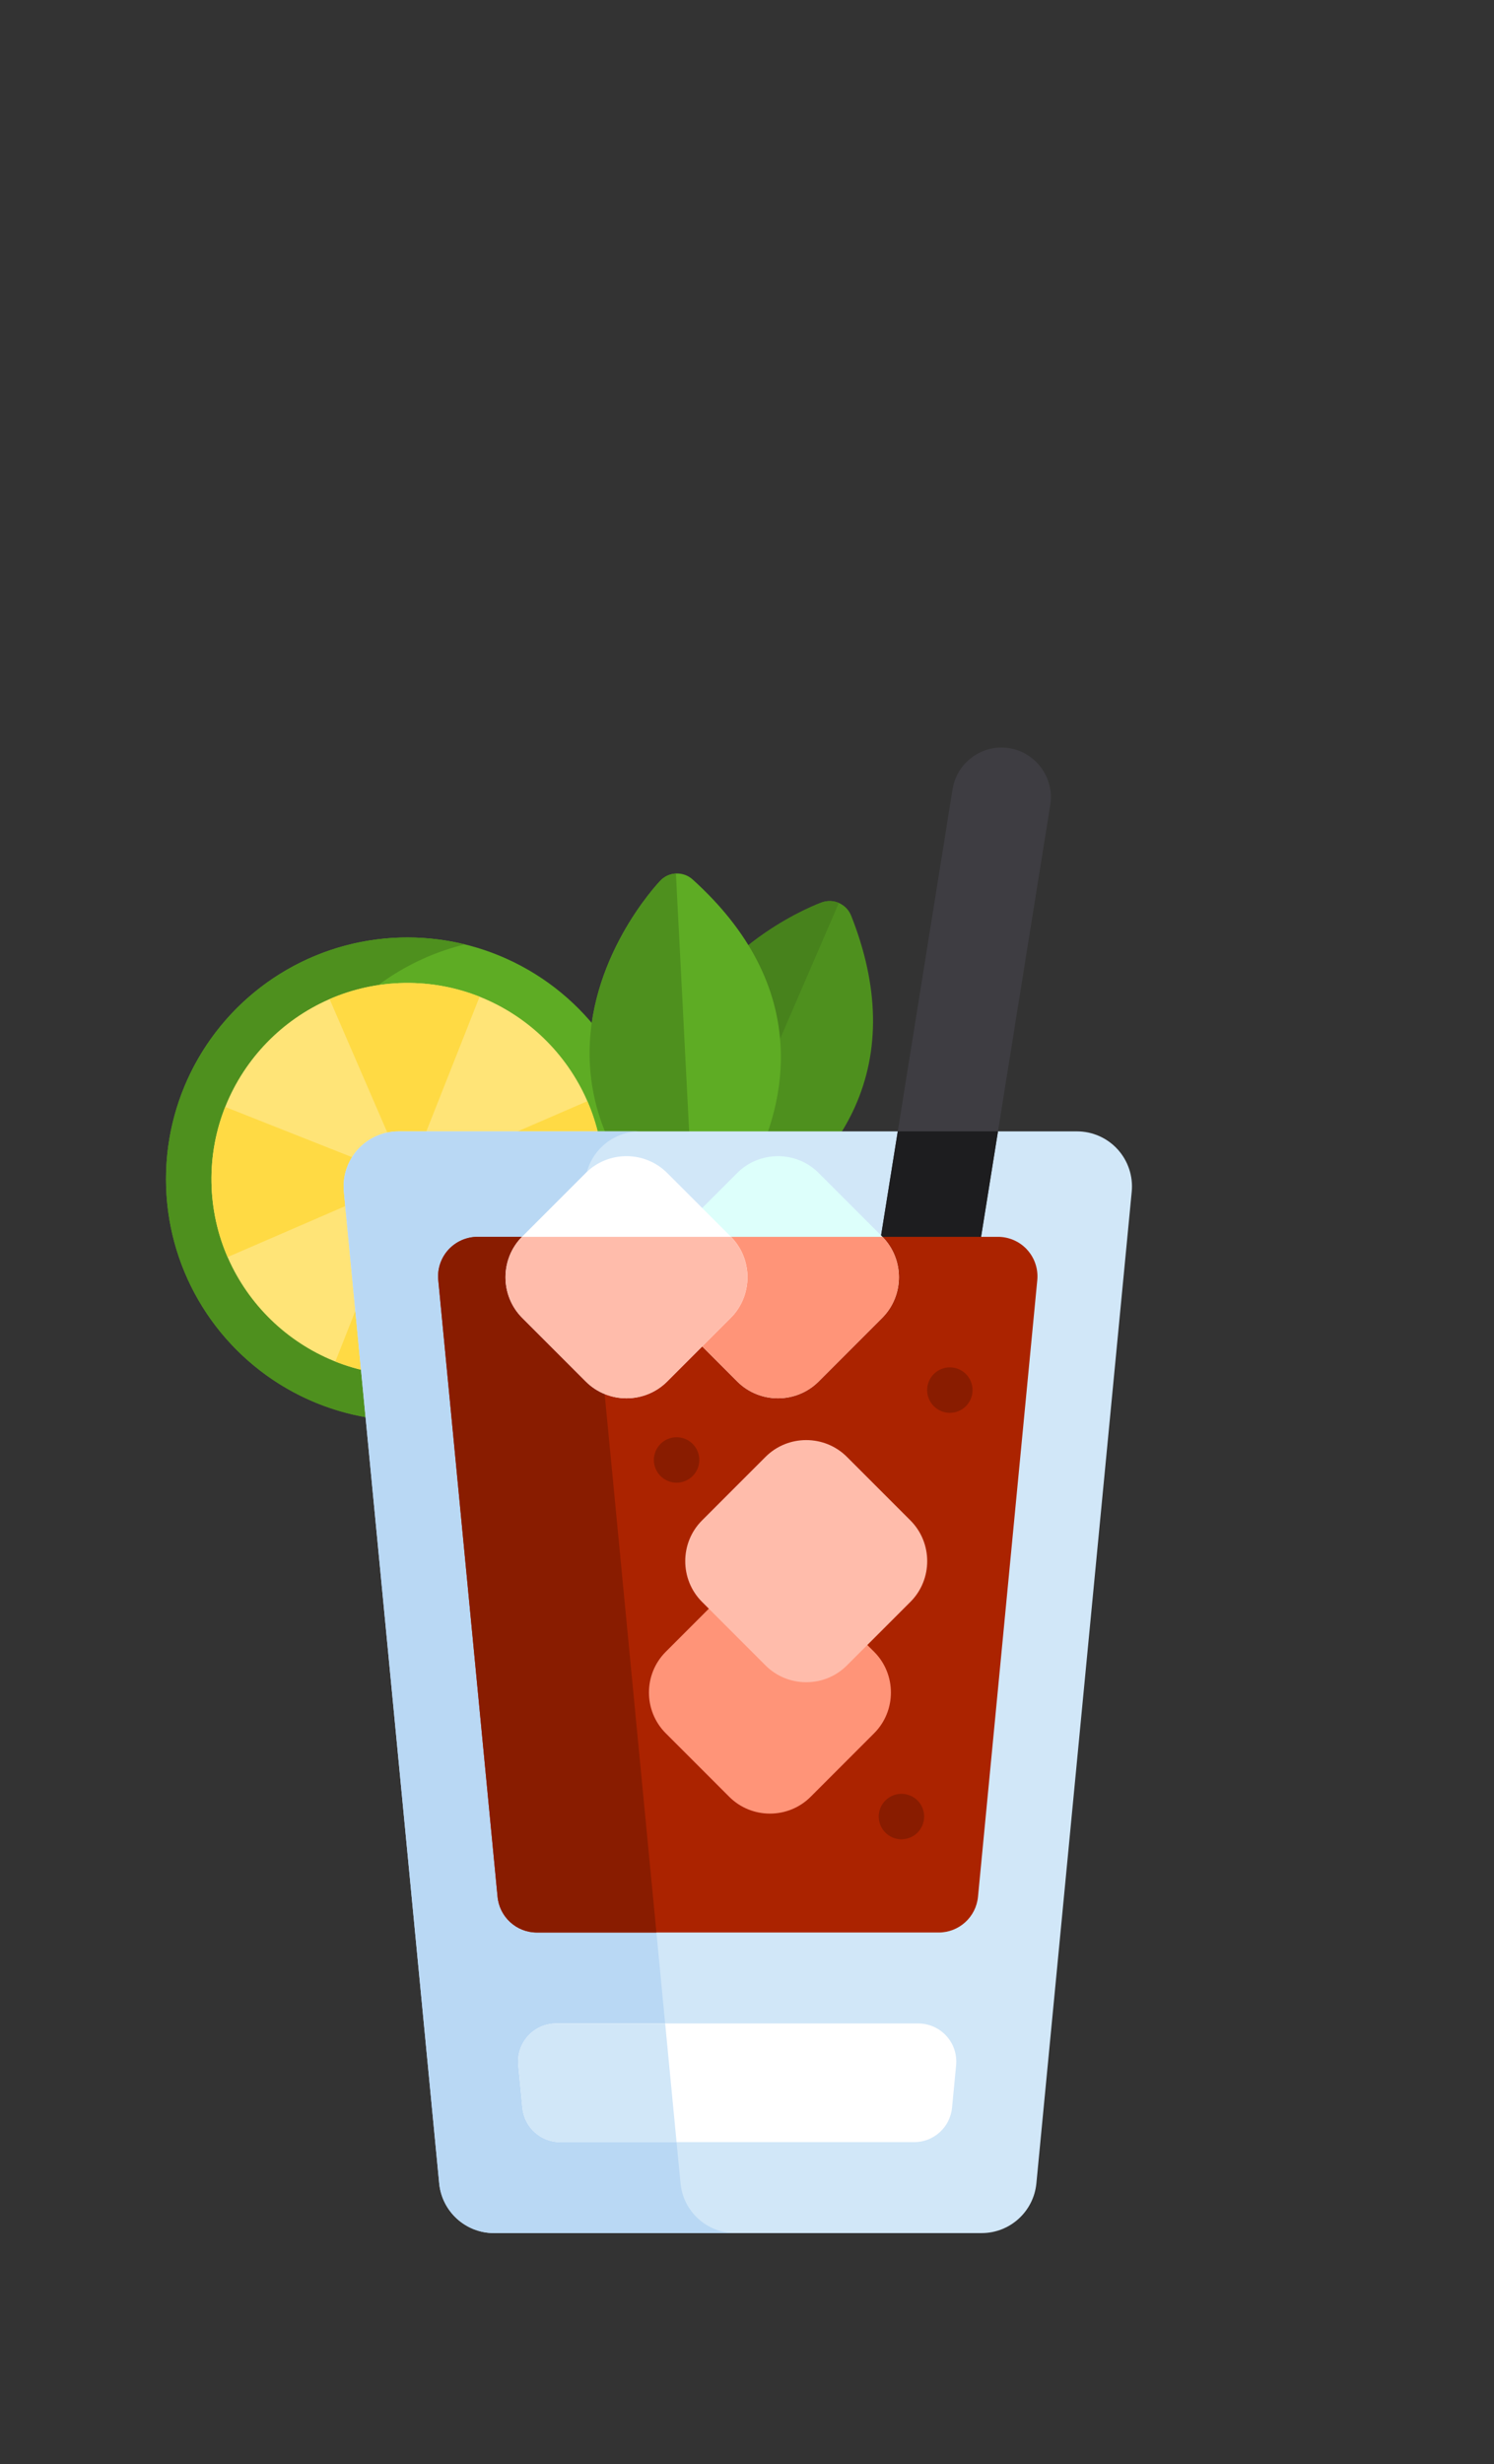 <svg xmlns="http://www.w3.org/2000/svg" width="108" height="178" viewBox="0 0 108 178">
    <rect x="0" y="0" width="108" height="178" fill="#333333" stroke="none"/>
    <g fill="none" fill-rule="evenodd">
        <g fill-rule="nonzero">
            <g transform="translate(12 54)">
                <circle cx="17.456" cy="31.173" r="17.456" fill="#5EAC24"/>
                <path fill="#4E901E" d="M8.292 31.173c0-8.212 5.672-15.095 13.31-16.956-1.33-.324-2.717-.5-4.146-.5C7.816 13.717 0 21.532 0 31.173 0 40.814 7.815 48.63 17.456 48.63c1.43 0 2.817-.176 4.146-.5-7.638-1.862-13.31-8.745-13.31-16.957z"/>
                <path fill="#FFE477" d="M17.682 45.343c-7.813.124-14.27-6.13-14.395-13.944-.125-7.813 6.13-14.27 13.943-14.395s14.271 6.13 14.396 13.943c.124 7.813-6.131 14.271-13.944 14.396z"/>
                <g fill="#FFDA44">
                    <path d="M14.188 14.197l5.213-13.175C17.72.354 15.882-.003 13.962.028c-1.92.03-3.744.445-5.404 1.166l5.63 13.003zM14.414 28.367c1.92-.03 3.745-.446 5.405-1.167l-5.63-13.003-5.214 13.176c1.682.668 3.52 1.025 5.44.994z" transform="translate(3.268 16.976)"/>
                    <path d="M14.188 14.197L1.013 8.984c-.668 1.683-1.025 3.52-.994 5.44.03 1.919.445 3.744 1.166 5.404l13.003-5.63z" transform="translate(3.268 16.976)"/>
                    <path d="M28.358 13.971c-.031-1.92-.446-3.744-1.167-5.404l-13.003 5.63 13.176 5.214c.668-1.683 1.024-3.52.994-5.44z" transform="translate(3.268 16.976)"/>
                </g>
                <path fill="#4E901E" d="M49.53 12.143c-.333-.842-1.275-1.266-2.126-.957-.299.108-7.348 2.73-10.352 9.403-1.84 4.09-1.751 8.743.264 13.831.17.43.498.75.892.92.378.164.818.189 1.235.037.298-.108 7.348-2.73 10.351-9.403 1.84-4.09 1.752-8.743-.263-13.831z"/>
                <path fill="#47821C" d="M47.405 11.185c-.299.108-7.35 2.73-10.352 9.403-1.84 4.09-1.752 8.743.264 13.831.17.43.497.75.891.92L48.64 11.224c-.379-.164-.817-.19-1.234-.04z"/>
                <path fill="#5EAC24" d="M38.069 9.527c-.672-.606-1.705-.569-2.33.085-.22.23-5.376 5.706-5.108 13.02.164 4.481 2.307 8.613 6.37 12.279.343.309.779.45 1.207.429.412-.021.817-.194 1.123-.515.22-.229 5.376-5.705 5.108-13.018-.164-4.483-2.307-8.614-6.37-12.28z"/>
                <path fill="#4E901E" d="M35.738 9.612c-.22.23-5.375 5.705-5.107 13.019.164 4.481 2.307 8.613 6.37 12.279.343.309.779.45 1.207.429l-1.346-26.24c-.412.021-.817.192-1.124.513z"/>
                <path fill="#D1E7F8" d="M68.796 29.025c-.754-.83-1.823-1.302-2.943-1.302H16.815c-1.12 0-2.19.473-2.943 1.302-.753.83-1.122 1.939-1.014 3.054l6.891 71.631c.197 2.04 1.91 3.595 3.958 3.595h35.254c2.049 0 3.762-1.556 3.958-3.595l6.892-71.63c.107-1.116-.262-2.225-1.015-3.055z"/>
                <path fill="#B9D8F4" d="M37.195 103.71l-6.891-71.63c-.108-1.116.26-2.225 1.014-3.055.754-.83 1.823-1.302 2.943-1.302H16.815c-1.12 0-2.19.473-2.943 1.302-.753.83-1.122 1.939-1.015 3.054l6.892 71.631c.196 2.04 1.91 3.595 3.958 3.595h17.446c-2.048 0-3.761-1.556-3.958-3.595z"/>
                <path fill="#FFF" d="M56.415 93.065c-.521-.575-1.26-.902-2.036-.902H28.206c-.775 0-1.515.327-2.037.902-.521.574-.776 1.341-.702 2.113l.296 3.07c.135 1.41 1.32 2.487 2.738 2.487h25.582c1.418 0 2.603-1.077 2.739-2.488l.295-3.069c.075-.772-.18-1.54-.702-2.113z"/>
                <path fill="#D1E7F8" d="M28.206 92.163c-.775 0-1.515.328-2.037.902-.521.574-.776 1.341-.702 2.113l.296 3.07c.135 1.41 1.32 2.488 2.738 2.488h8.408l-.825-8.573h-7.878z"/>
                <path fill="#3E3D42" d="M52.368 53.626c-1.942-.311-3.277-2.155-2.965-4.098L56.86 3.011c.311-1.943 2.155-3.277 4.097-2.966 1.943.312 3.277 2.156 2.966 4.098l-7.458 46.518c-.311 1.942-2.155 3.276-4.098 2.965z"/>
                <path fill="#1D1D1F" d="M52.899 27.722l-3.496 21.806c-.312 1.942 1.023 3.786 2.965 4.098 1.943.311 3.787-1.023 4.098-2.966l3.678-22.938h-7.245z"/>
                <path fill="#AB2300" d="M62.256 36.276c-.54-.595-1.307-.934-2.11-.934H22.522c-.804 0-1.57.339-2.112.934-.54.595-.805 1.391-.727 2.191l4.286 44.546c.14 1.462 1.37 2.579 2.839 2.579h29.05c1.47 0 2.699-1.117 2.84-2.58l4.286-44.545c.076-.8-.188-1.596-.729-2.19z"/>
                <g fill="#891C00">
                    <path d="M2.908.132c-.804 0-1.57.34-2.112.935-.54.595-.805 1.39-.727 2.19l4.285 44.546c.141 1.463 1.37 2.58 2.84 2.58h8.643L11.003.133H2.908zM33.55 43.65c-.432 0-.855-.176-1.161-.483-.307-.306-.482-.729-.482-1.16 0-.434.175-.857.482-1.163.306-.304.729-.48 1.16-.48.434 0 .857.176 1.163.48.305.307.48.73.48 1.163 0 .431-.175.854-.48 1.16-.306.307-.729.482-1.163.482zM17.294 17.89c-.431 0-.854-.174-1.16-.481-.307-.307-.482-.73-.482-1.16 0-.434.175-.857.482-1.163.306-.305.729-.48 1.16-.48.434 0 .857.175 1.163.48.304.306.48.729.48 1.162 0 .432-.176.854-.48 1.161-.306.306-.73.482-1.163.482zM37.048 12.845c-.431 0-.854-.175-1.16-.482-.307-.306-.482-.73-.482-1.16 0-.434.175-.857.482-1.163.306-.305.729-.48 1.16-.48.434 0 .857.175 1.163.48.304.306.48.73.48 1.163 0 .43-.176.854-.48 1.16-.306.307-.73.482-1.163.482z" transform="translate(19.615 35.21)"/>
                </g>
                <path fill="#FF9478" d="M40.716 75.79l-4.59-4.59c-1.619-1.618-1.619-4.266 0-5.884l4.59-4.59c1.618-1.618 4.266-1.618 5.884 0l4.59 4.59c1.618 1.618 1.618 4.266 0 5.884l-4.59 4.59c-1.618 1.618-4.266 1.618-5.884 0z"/>
                <path fill="#FFBCAB" d="M43.339 66.3l-4.59-4.59c-1.618-1.618-1.618-4.266 0-5.884l4.59-4.59c1.618-1.618 4.266-1.618 5.884 0l4.59 4.59c1.618 1.618 1.618 4.266 0 5.884l-4.59 4.59c-1.618 1.618-4.266 1.618-5.884 0z"/>
                <path fill="#DDFFFB" d="M41.295 45.791l-4.59-4.59c-1.619-1.618-1.619-4.266 0-5.884l4.59-4.59c1.618-1.618 4.266-1.618 5.884 0l4.59 4.59c1.618 1.618 1.618 4.266 0 5.884l-4.59 4.59c-1.618 1.618-4.266 1.618-5.884 0z"/>
                <path fill="#FF9478" d="M36.705 41.201l4.59 4.59c1.618 1.618 4.266 1.618 5.884 0l4.59-4.59c1.61-1.61 1.617-4.239.023-5.859h-15.11c-1.594 1.62-1.587 4.249.023 5.86z"/>
                <path fill="#FFF" d="M30.345 45.791l-4.59-4.59c-1.618-1.618-1.618-4.266 0-5.884l4.59-4.59c1.618-1.618 4.266-1.618 5.884 0l4.59 4.59c1.619 1.618 1.619 4.266 0 5.884l-4.59 4.59c-1.618 1.618-4.266 1.618-5.884 0z"/>
                <path fill="#FFBCAB" d="M25.755 41.201l4.59 4.59c1.619 1.618 4.267 1.618 5.885 0l4.59-4.59c1.61-1.61 1.616-4.239.022-5.859h-15.11c-1.594 1.62-1.587 4.249.023 5.86z"/>
            </g>
        </g>
    </g>
</svg>
